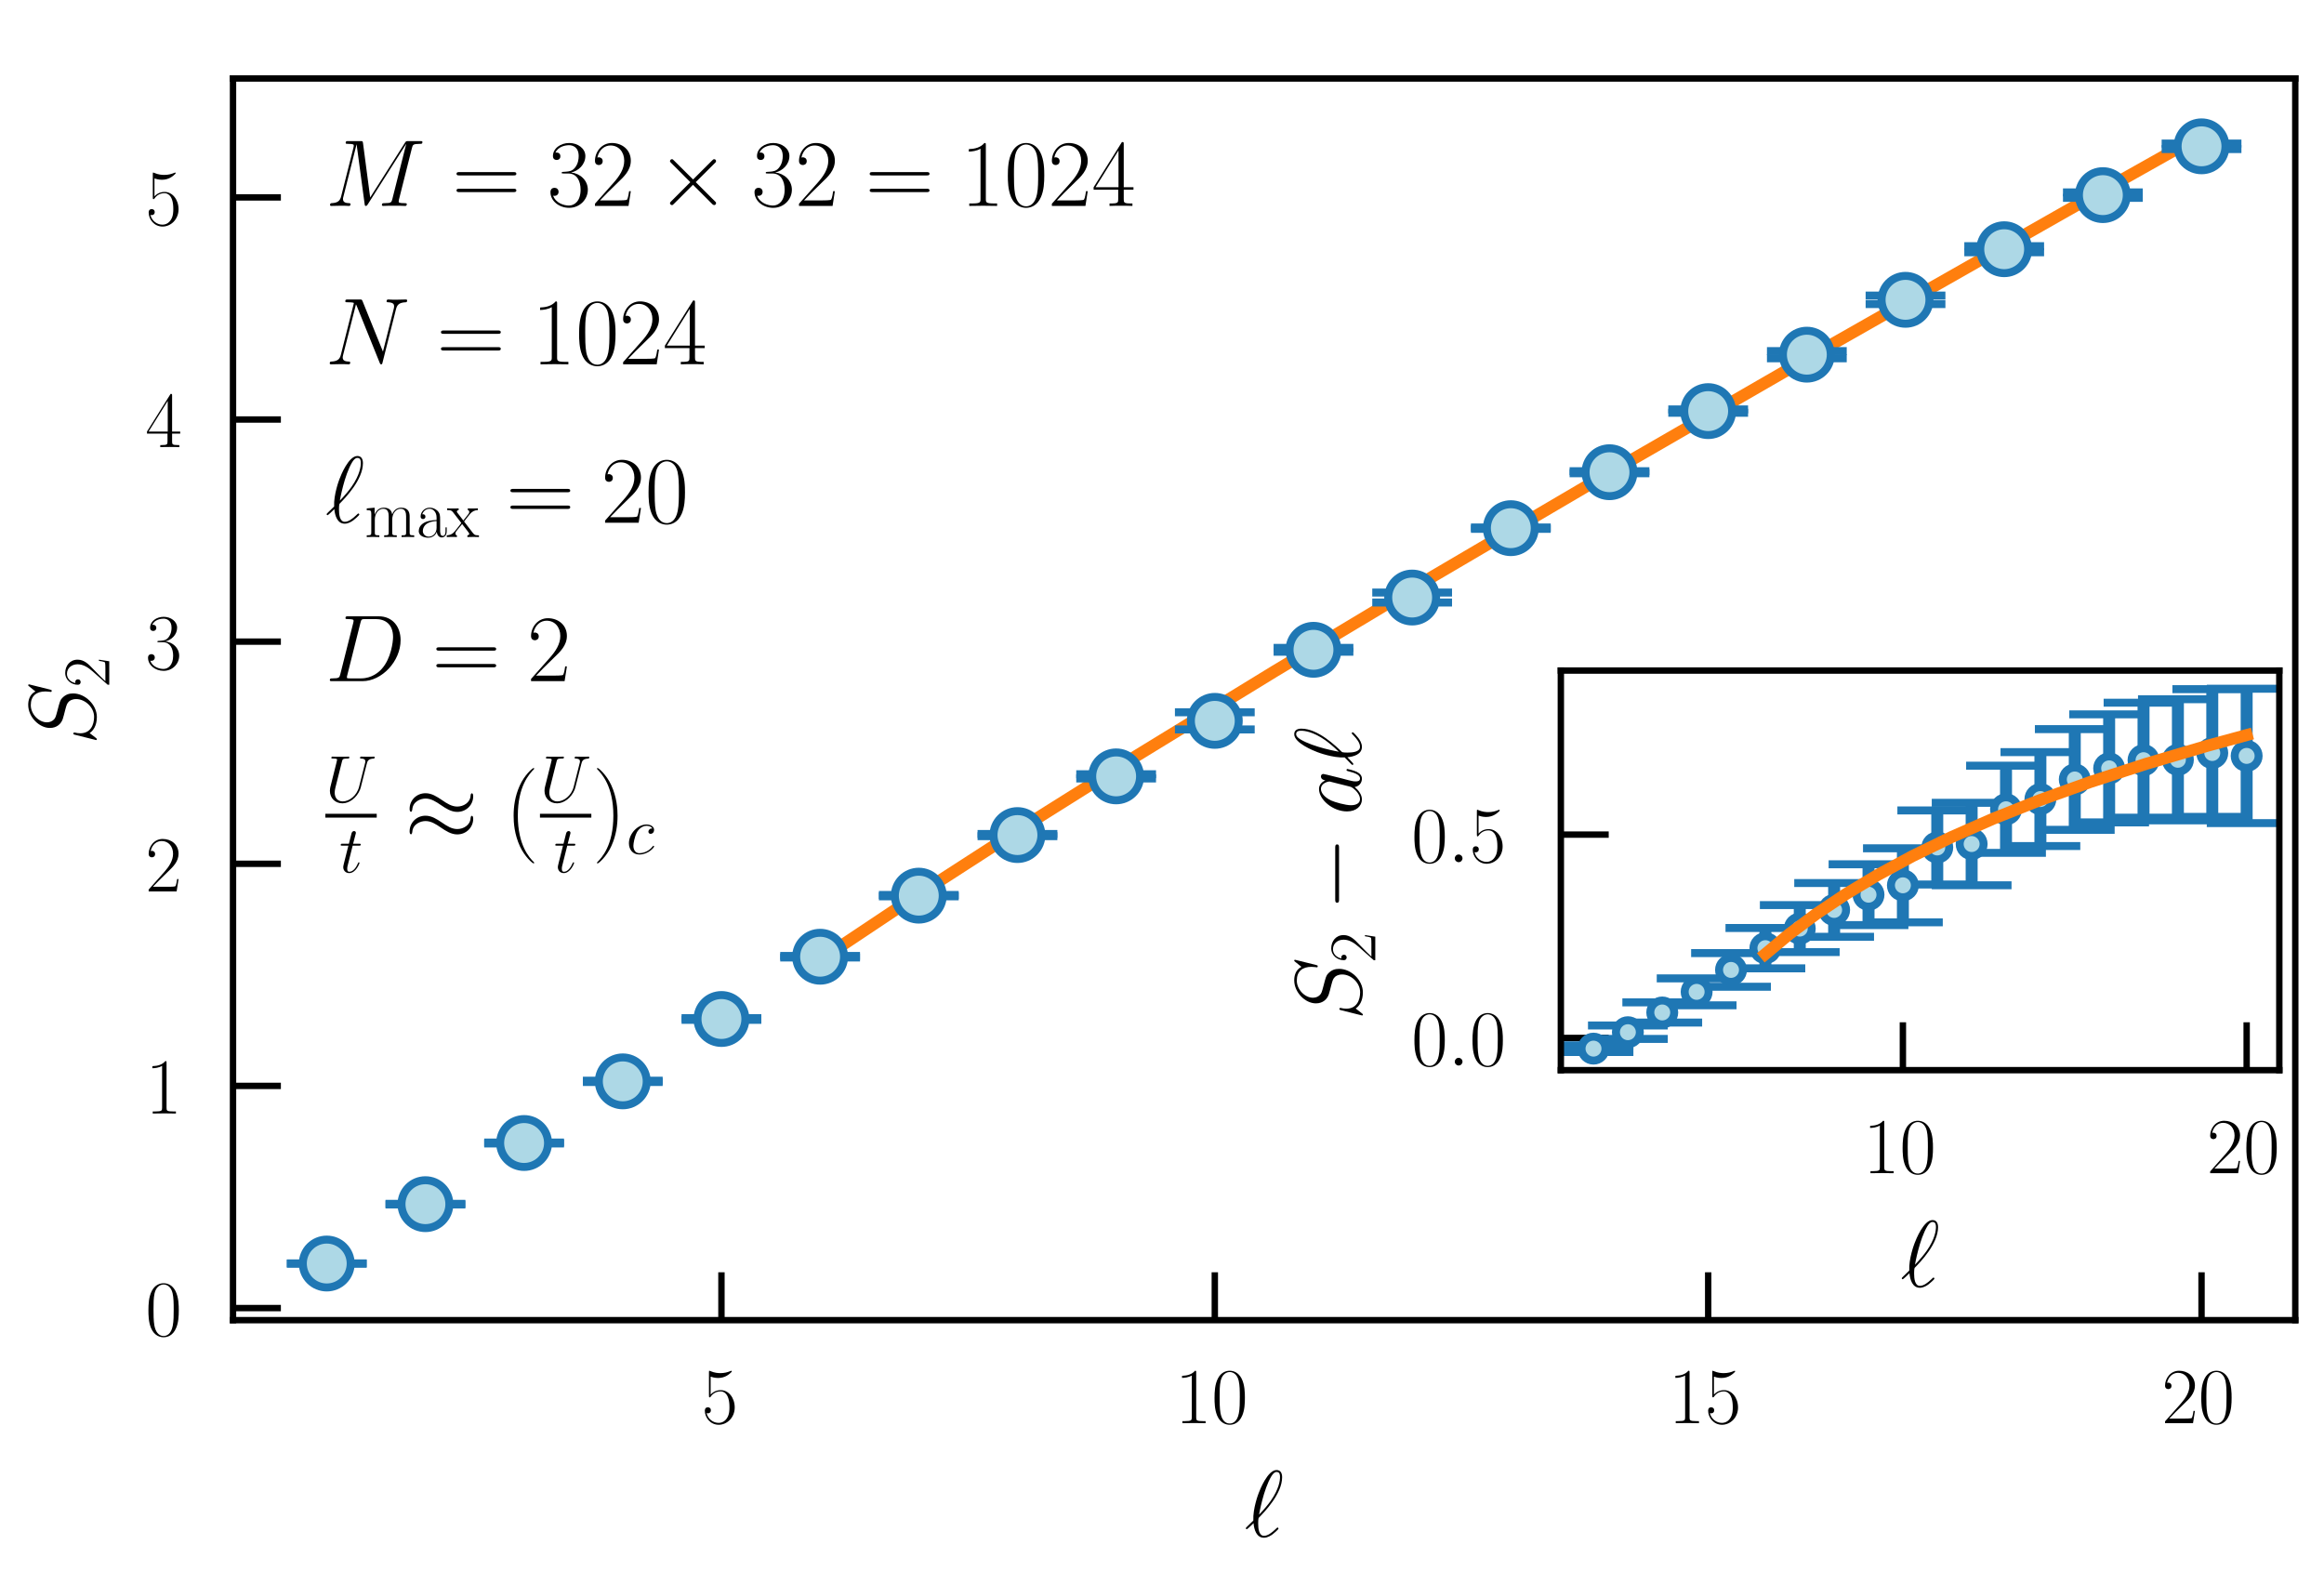 <?xml version="1.0" encoding="utf-8" standalone="no"?>
<!DOCTYPE svg PUBLIC "-//W3C//DTD SVG 1.1//EN"
  "http://www.w3.org/Graphics/SVG/1.1/DTD/svg11.dtd">
<!-- Created with matplotlib (https://matplotlib.org/) -->
<svg height="198.562pt" version="1.1" viewBox="0 0 291.309 198.562" width="291.309pt" xmlns="http://www.w3.org/2000/svg" xmlns:xlink="http://www.w3.org/1999/xlink">
 <defs>
  <style type="text/css">*{stroke-linecap:butt;stroke-linejoin:round;}</style>
 </defs>
 <g id="figure_1">
  <g id="patch_1">
   <path d="M -0 198.562 
L 291.309 198.562 
L 291.309 0 
L -0 0 
z
" style="fill:none;"/>
  </g>
  <g id="axes_1">
   <g id="patch_2">
    <path d="M 29.208 165.48 
L 287.709 165.48 
L 287.709 9.841 
L 29.208 9.841 
z
" style="fill:none;"/>
   </g>
   <g id="line2d_1">
    <path clip-path="url(#p607b52c432)" d="M 102.8 120.326 
L 114.24 112.699 
L 127.414 104.192 
L 142.493 94.723 
L 159.827 84.109 
L 179.76 72.17 
L 202.64 58.732 
L 228.813 43.623 
L 258.972 26.475 
L 275.959 16.915 
L 275.959 16.915 
" style="fill:none;stroke:#ff7f0e;stroke-linecap:square;stroke-width:1.5;"/>
   </g>
   <g id="matplotlib.axis_1">
    <g id="xtick_1">
     <g id="line2d_2">
      <defs>
       <path d="M 0 0 
L 0 -6 
" id="m1e1a1f80e3" style="stroke:#000000;stroke-width:0.8;"/>
      </defs>
      <g>
       <use style="stroke:#000000;stroke-width:0.8;" x="90.432" xlink:href="#m1e1a1f80e3" y="165.48"/>
      </g>
     </g>
     <g id="text_1">
      <!-- $\mathdefault{5}$ -->
      <g transform="translate(87.941 178.398)scale(0.1 -0.1)">
       <defs>
        <path d="M 11.406 58.594 
C 12.406 58.188 16.5 56.891 20.703 56.891 
C 30 56.891 35.094 61.891 38 64.688 
C 38 65.484 38 66 37.406 66 
C 37.297 66 37.094 66 36.297 65.594 
C 32.797 64.094 28.703 63 23.703 63 
C 20.703 63 16.203 63.359 11.297 65.484 
C 10.203 66 10 66 9.906 66 
C 9.406 66 9.297 65.891 9.297 63.906 
L 9.297 34.859 
C 9.297 33.016 9.297 32.5 10.297 32.5 
C 10.797 32.5 11 32.703 11.5 33.422 
C 14.703 38.047 19.094 40 24.094 40 
C 27.594 40 35.094 37.734 35.094 20.203 
C 35.094 16.984 35.094 11.188 32.094 6.594 
C 29.594 2.484 25.703 0.391 21.406 0.391 
C 14.797 0.391 8.094 4.984 6.297 12.688 
C 6.703 12.594 7.5 12.391 7.906 12.391 
C 9.203 12.391 11.703 13.094 11.703 16.188 
C 11.703 18.891 9.797 20 7.906 20 
C 5.594 20 4.094 18.594 4.094 15.797 
C 4.094 7.094 11 -2 21.594 -2 
C 31.906 -2 41.703 6.891 41.703 19.797 
C 41.703 32.094 33.906 41.594 24.203 41.594 
C 19.094 41.594 14.797 39.688 11.406 36 
z
" id="CMR17-53"/>
       </defs>
       <use transform="scale(0.996)" xlink:href="#CMR17-53"/>
      </g>
     </g>
    </g>
    <g id="xtick_2">
     <g id="line2d_3">
      <g>
       <use style="stroke:#000000;stroke-width:0.8;" x="152.274" xlink:href="#m1e1a1f80e3" y="165.48"/>
      </g>
     </g>
     <g id="text_2">
      <!-- $\mathdefault{10}$ -->
      <g transform="translate(147.293 178.398)scale(0.1 -0.1)">
       <defs>
        <path d="M 26.594 63.797 
C 26.594 65.891 26.5 66 25.094 66 
C 21.203 61.359 15.297 59.891 9.703 59.688 
C 9.406 59.688 8.906 59.688 8.797 59.5 
C 8.703 59.297 8.703 59.094 8.703 57 
C 11.797 57 17 57.594 21 59.984 
L 21 7.297 
C 21 3.797 20.797 2.594 12.203 2.594 
L 9.203 2.594 
L 9.203 0 
C 14 0.094 19 0.188 23.797 0.188 
C 28.594 0.188 33.594 0.094 38.406 0 
L 38.406 2.594 
L 35.406 2.594 
C 26.797 2.594 26.594 3.688 26.594 7.297 
z
" id="CMR17-49"/>
        <path d="M 42 31.844 
C 42 37.969 41.906 48.422 37.703 56.453 
C 34 63.484 28.094 66 22.906 66 
C 18.094 66 12 63.781 8.203 56.562 
C 4.203 49.016 3.797 39.672 3.797 31.844 
C 3.797 26.109 3.906 17.375 7 9.734 
C 11.297 -0.609 19 -2 22.906 -2 
C 27.5 -2 34.5 -0.109 38.594 9.438 
C 41.594 16.375 42 24.5 42 31.844 
z
M 22.906 -0.406 
C 16.5 -0.406 12.703 5.125 11.297 12.75 
C 10.203 18.688 10.203 27.328 10.203 32.953 
C 10.203 40.688 10.203 47.109 11.5 53.234 
C 13.406 61.781 19 64.391 22.906 64.391 
C 27 64.391 32.297 61.672 34.203 53.438 
C 35.5 47.719 35.594 40.984 35.594 32.953 
C 35.594 26.422 35.594 18.375 34.406 12.453 
C 32.297 1.5 26.406 -0.406 22.906 -0.406 
z
" id="CMR17-48"/>
       </defs>
       <use transform="scale(0.996)" xlink:href="#CMR17-49"/>
       <use transform="translate(45.69 0)scale(0.996)" xlink:href="#CMR17-48"/>
      </g>
     </g>
    </g>
    <g id="xtick_3">
     <g id="line2d_4">
      <g>
       <use style="stroke:#000000;stroke-width:0.8;" x="214.117" xlink:href="#m1e1a1f80e3" y="165.48"/>
      </g>
     </g>
     <g id="text_3">
      <!-- $\mathdefault{15}$ -->
      <g transform="translate(209.135 178.398)scale(0.1 -0.1)">
       <use transform="scale(0.996)" xlink:href="#CMR17-49"/>
       <use transform="translate(45.69 0)scale(0.996)" xlink:href="#CMR17-53"/>
      </g>
     </g>
    </g>
    <g id="xtick_4">
     <g id="line2d_5">
      <g>
       <use style="stroke:#000000;stroke-width:0.8;" x="275.959" xlink:href="#m1e1a1f80e3" y="165.48"/>
      </g>
     </g>
     <g id="text_4">
      <!-- $\mathdefault{20}$ -->
      <g transform="translate(270.977 178.398)scale(0.1 -0.1)">
       <defs>
        <path d="M 41.703 15.469 
L 39.906 15.469 
C 38.906 8.391 38.094 7.188 37.703 6.594 
C 37.203 5.797 30 5.797 28.594 5.797 
L 9.406 5.797 
C 13 9.688 20 16.766 28.5 24.938 
C 34.594 30.719 41.703 37.5 41.703 47.391 
C 41.703 59.188 32.297 66 21.797 66 
C 10.797 66 4.094 56.297 4.094 47.297 
C 4.094 43.391 7 42.891 8.203 42.891 
C 9.203 42.891 12.203 43.484 12.203 46.984 
C 12.203 50.094 9.594 51 8.203 51 
C 7.594 51 7 50.891 6.594 50.688 
C 8.5 59.188 14.297 63.391 20.406 63.391 
C 29.094 63.391 34.797 56.5 34.797 47.391 
C 34.797 38.703 29.703 31.219 24 24.734 
L 4.094 2.297 
L 4.094 0 
L 39.297 0 
z
" id="CMR17-50"/>
       </defs>
       <use transform="scale(0.996)" xlink:href="#CMR17-50"/>
       <use transform="translate(45.69 0)scale(0.996)" xlink:href="#CMR17-48"/>
      </g>
     </g>
    </g>
    <g id="text_5">
     <!-- $\ell$ -->
     <g transform="translate(156.002 192.638)scale(0.12 -0.12)">
      <defs>
       <path d="M 9.203 17.047 
C 2.906 10.906 1.297 9.422 1.297 9.016 
C 1.297 8.625 1.703 7.938 2.406 7.938 
C 2.906 7.938 8.594 13.375 9.406 14.266 
C 10 7.625 12.5 -1 20.297 -1 
C 24.297 -1 27.906 1.484 29.5 2.672 
C 30.797 3.672 35.594 7.734 35.594 8.625 
C 35.594 9.125 35.094 9.719 34.594 9.719 
C 34.203 9.719 32.703 8.234 32.297 7.828 
C 28.797 4.469 24.406 1 20.406 1 
C 15 1 14.297 8.719 14.297 14.078 
C 14.297 15.062 14.297 19.234 15 20.016 
C 20.906 26.062 39.406 45 39.406 62.531 
C 39.406 66.5 37.906 70 33.594 70 
C 24.297 70 16.203 49.547 14.797 45.781 
C 14.406 44.797 8.594 29.531 9.203 17.047 
z
M 15.203 23.188 
C 15.297 23.781 19.797 49.75 28.203 63.625 
C 29.906 66.297 31.594 67.984 33.594 67.984 
C 37 67.984 37.203 64.812 37.203 62.641 
C 37.203 59.172 36.203 50.25 27.5 37.766 
C 24.906 34.094 20.906 29.141 15.203 23.188 
z
" id="CMMI12-96"/>
      </defs>
      <use transform="scale(0.996)" xlink:href="#CMMI12-96"/>
     </g>
    </g>
   </g>
   <g id="matplotlib.axis_2">
    <g id="ytick_1">
     <g id="line2d_6">
      <defs>
       <path d="M 0 0 
L 6 0 
" id="m9aaa59a676" style="stroke:#000000;stroke-width:0.8;"/>
      </defs>
      <g>
       <use style="stroke:#000000;stroke-width:0.8;" x="29.208" xlink:href="#m9aaa59a676" y="163.967"/>
      </g>
     </g>
     <g id="text_6">
      <!-- $\mathdefault{0}$ -->
      <g transform="translate(18.227 167.427)scale(0.1 -0.1)">
       <use transform="scale(0.996)" xlink:href="#CMR17-48"/>
      </g>
     </g>
    </g>
    <g id="ytick_2">
     <g id="line2d_7">
      <g>
       <use style="stroke:#000000;stroke-width:0.8;" x="29.208" xlink:href="#m9aaa59a676" y="136.122"/>
      </g>
     </g>
     <g id="text_7">
      <!-- $\mathdefault{1}$ -->
      <g transform="translate(18.227 139.582)scale(0.1 -0.1)">
       <use transform="scale(0.996)" xlink:href="#CMR17-49"/>
      </g>
     </g>
    </g>
    <g id="ytick_3">
     <g id="line2d_8">
      <g>
       <use style="stroke:#000000;stroke-width:0.8;" x="29.208" xlink:href="#m9aaa59a676" y="108.277"/>
      </g>
     </g>
     <g id="text_8">
      <!-- $\mathdefault{2}$ -->
      <g transform="translate(18.227 111.737)scale(0.1 -0.1)">
       <use transform="scale(0.996)" xlink:href="#CMR17-50"/>
      </g>
     </g>
    </g>
    <g id="ytick_4">
     <g id="line2d_9">
      <g>
       <use style="stroke:#000000;stroke-width:0.8;" x="29.208" xlink:href="#m9aaa59a676" y="80.432"/>
      </g>
     </g>
     <g id="text_9">
      <!-- $\mathdefault{3}$ -->
      <g transform="translate(18.227 83.892)scale(0.1 -0.1)">
       <defs>
        <path d="M 22.094 34 
C 31 34 34.906 26.141 34.906 17.094 
C 34.906 5.031 28.5 0.391 22.703 0.391 
C 17.406 0.391 8.797 3.016 6.094 10.797 
C 6.594 10.594 7.094 10.594 7.594 10.594 
C 10 10.594 11.797 12.188 11.797 14.797 
C 11.797 17.688 9.594 19 7.594 19 
C 5.906 19 3.297 18.188 3.297 14.484 
C 3.297 5.234 12.297 -2 22.906 -2 
C 34 -2 42.5 6.75 42.5 16.984 
C 42.5 26.844 34.5 34 25 35.094 
C 32.594 36.672 39.906 43.375 39.906 52.391 
C 39.906 60.25 32 66 23 66 
C 13.906 66 5.906 60.344 5.906 52.297 
C 5.906 48.797 8.5 48.188 9.797 48.188 
C 11.906 48.188 13.703 49.484 13.703 52.094 
C 13.703 54.688 11.906 56 9.797 56 
C 9.406 56 8.906 56 8.5 55.797 
C 11.406 62.484 19.297 63.688 22.797 63.688 
C 26.297 63.688 32.906 61.969 32.906 52.297 
C 32.906 49.484 32.5 44.547 29.094 40.219 
C 26.094 36.391 22.703 36.188 19.406 35.891 
C 18.906 35.891 16.594 35.688 16.203 35.688 
C 15.5 35.594 15.094 35.5 15.094 34.797 
C 15.094 34.094 15.203 34 17.203 34 
z
" id="CMR17-51"/>
       </defs>
       <use transform="scale(0.996)" xlink:href="#CMR17-51"/>
      </g>
     </g>
    </g>
    <g id="ytick_5">
     <g id="line2d_10">
      <g>
       <use style="stroke:#000000;stroke-width:0.8;" x="29.208" xlink:href="#m9aaa59a676" y="52.587"/>
      </g>
     </g>
     <g id="text_10">
      <!-- $\mathdefault{4}$ -->
      <g transform="translate(18.227 56.047)scale(0.1 -0.1)">
       <defs>
        <path d="M 33.594 64.797 
C 33.594 66.891 33.5 67 31.703 67 
L 2 19.594 
L 2 17 
L 27.797 17 
L 27.797 7.188 
C 27.797 3.594 27.594 2.594 20.594 2.594 
L 18.703 2.594 
L 18.703 0 
C 21.906 0.188 27.297 0.188 30.703 0.188 
C 34.094 0.188 39.5 0.188 42.703 0 
L 42.703 2.594 
L 40.797 2.594 
C 33.797 2.594 33.594 3.594 33.594 7.188 
L 33.594 17 
L 43.797 17 
L 43.797 19.594 
L 33.594 19.594 
z
M 28.094 58.172 
L 28.094 19.594 
L 4 19.594 
z
" id="CMR17-52"/>
       </defs>
       <use transform="scale(0.996)" xlink:href="#CMR17-52"/>
      </g>
     </g>
    </g>
    <g id="ytick_6">
     <g id="line2d_11">
      <g>
       <use style="stroke:#000000;stroke-width:0.8;" x="29.208" xlink:href="#m9aaa59a676" y="24.742"/>
      </g>
     </g>
     <g id="text_11">
      <!-- $\mathdefault{5}$ -->
      <g transform="translate(18.227 28.201)scale(0.1 -0.1)">
       <use transform="scale(0.996)" xlink:href="#CMR17-53"/>
      </g>
     </g>
    </g>
    <g id="text_12">
     <!-- $S_2$ -->
     <g transform="translate(11.902 93.377)rotate(-90)scale(0.12 -0.12)">
      <defs>
       <path d="M 63.5 69.094 
C 63.5 70 62.797 70 62.594 70 
C 62.203 70 62.094 69.891 60.906 68.391 
C 60.297 67.688 56.203 62.531 56.094 62.438 
C 52.797 68.891 46.203 70 42 70 
C 29.297 70 17.797 58.469 17.797 47.25 
C 17.797 39.797 22.297 35.438 27.203 33.75 
C 28.297 33.344 34.203 31.766 37.203 31.062 
C 42.297 29.672 43.594 29.281 45.703 27.094 
C 46.094 26.594 48.094 24.312 48.094 19.656 
C 48.094 10.422 39.5 0.891 29.5 0.891 
C 21.297 0.891 12.203 4.359 12.203 15.484 
C 12.203 17.375 12.594 19.75 12.906 20.75 
C 12.906 21.047 13 21.531 13 21.734 
C 13 22.141 12.797 22.625 12 22.625 
C 11.094 22.625 11 22.438 10.594 20.75 
L 5.5 0.391 
C 5.5 0.297 5.094 -1 5.094 -1.109 
C 5.094 -2 5.906 -2 6.094 -2 
C 6.5 -2 6.594 -1.906 7.797 -0.406 
L 12.406 5.562 
C 14.797 1.984 20 -2 29.297 -2 
C 42.203 -2 54 10.422 54 22.828 
C 54 27 53 30.672 49.203 34.344 
C 47.094 36.422 45.297 36.922 36.094 39.312 
C 29.406 41.094 28.5 41.391 26.703 42.984 
C 25 44.672 23.703 47.047 23.703 50.422 
C 23.703 58.766 32.203 67.297 41.703 67.297 
C 51.5 67.297 56.094 61.344 56.094 51.906 
C 56.094 49.328 55.594 46.656 55.594 46.25 
C 55.594 45.359 56.406 45.359 56.703 45.359 
C 57.594 45.359 57.703 45.656 58.094 47.25 
z
" id="CMMI12-83"/>
      </defs>
      <use transform="scale(0.996)" xlink:href="#CMMI12-83"/>
      <use transform="translate(59.994 -14.944)scale(0.697)" xlink:href="#CMR17-50"/>
     </g>
    </g>
   </g>
   <g id="LineCollection_1">
    <path clip-path="url(#p607b52c432)" d="M 40.958 158.405 
L 40.958 158.364 
" style="fill:none;stroke:#1f77b4;stroke-width:1.5;"/>
    <path clip-path="url(#p607b52c432)" d="M 53.327 150.984 
L 53.327 150.903 
" style="fill:none;stroke:#1f77b4;stroke-width:1.5;"/>
    <path clip-path="url(#p607b52c432)" d="M 65.695 143.338 
L 65.695 143.216 
" style="fill:none;stroke:#1f77b4;stroke-width:1.5;"/>
    <path clip-path="url(#p607b52c432)" d="M 78.064 135.633 
L 78.064 135.466 
" style="fill:none;stroke:#1f77b4;stroke-width:1.5;"/>
    <path clip-path="url(#p607b52c432)" d="M 90.432 127.838 
L 90.432 127.627 
" style="fill:none;stroke:#1f77b4;stroke-width:1.5;"/>
    <path clip-path="url(#p607b52c432)" d="M 102.8 120.026 
L 102.8 119.828 
" style="fill:none;stroke:#1f77b4;stroke-width:1.5;"/>
    <path clip-path="url(#p607b52c432)" d="M 115.169 112.355 
L 115.169 112.187 
" style="fill:none;stroke:#1f77b4;stroke-width:1.5;"/>
    <path clip-path="url(#p607b52c432)" d="M 127.537 104.817 
L 127.537 104.537 
" style="fill:none;stroke:#1f77b4;stroke-width:1.5;"/>
    <path clip-path="url(#p607b52c432)" d="M 139.906 97.583 
L 139.906 97.055 
" style="fill:none;stroke:#1f77b4;stroke-width:1.5;"/>
    <path clip-path="url(#p607b52c432)" d="M 152.274 91.437 
L 152.274 89.284 
" style="fill:none;stroke:#1f77b4;stroke-width:1.5;"/>
    <path clip-path="url(#p607b52c432)" d="M 164.643 81.695 
L 164.643 81.21 
" style="fill:none;stroke:#1f77b4;stroke-width:1.5;"/>
    <path clip-path="url(#p607b52c432)" d="M 177.011 75.529 
L 177.011 74.275 
" style="fill:none;stroke:#1f77b4;stroke-width:1.5;"/>
    <path clip-path="url(#p607b52c432)" d="M 189.38 66.294 
L 189.38 66.119 
" style="fill:none;stroke:#1f77b4;stroke-width:1.5;"/>
    <path clip-path="url(#p607b52c432)" d="M 201.748 59.324 
L 201.748 59.063 
" style="fill:none;stroke:#1f77b4;stroke-width:1.5;"/>
    <path clip-path="url(#p607b52c432)" d="M 214.117 51.745 
L 214.117 51.323 
" style="fill:none;stroke:#1f77b4;stroke-width:1.5;"/>
    <path clip-path="url(#p607b52c432)" d="M 226.485 44.91 
L 226.485 44.006 
" style="fill:none;stroke:#1f77b4;stroke-width:1.5;"/>
    <path clip-path="url(#p607b52c432)" d="M 238.853 38.117 
L 238.853 37.047 
" style="fill:none;stroke:#1f77b4;stroke-width:1.5;"/>
    <path clip-path="url(#p607b52c432)" d="M 251.222 31.621 
L 251.222 30.857 
" style="fill:none;stroke:#1f77b4;stroke-width:1.5;"/>
    <path clip-path="url(#p607b52c432)" d="M 263.59 24.801 
L 263.59 24.117 
" style="fill:none;stroke:#1f77b4;stroke-width:1.5;"/>
    <path clip-path="url(#p607b52c432)" d="M 275.959 18.689 
L 275.959 17.994 
" style="fill:none;stroke:#1f77b4;stroke-width:1.5;"/>
   </g>
   <g id="line2d_12">
    <defs>
     <path d="M 5 0 
L -5 -0 
" id="mce9d787f0f" style="stroke:#1f77b4;"/>
    </defs>
    <g clip-path="url(#p607b52c432)">
     <use style="fill:#1f77b4;stroke:#1f77b4;" x="40.958" xlink:href="#mce9d787f0f" y="158.405"/>
     <use style="fill:#1f77b4;stroke:#1f77b4;" x="53.327" xlink:href="#mce9d787f0f" y="150.984"/>
     <use style="fill:#1f77b4;stroke:#1f77b4;" x="65.695" xlink:href="#mce9d787f0f" y="143.338"/>
     <use style="fill:#1f77b4;stroke:#1f77b4;" x="78.064" xlink:href="#mce9d787f0f" y="135.633"/>
     <use style="fill:#1f77b4;stroke:#1f77b4;" x="90.432" xlink:href="#mce9d787f0f" y="127.838"/>
     <use style="fill:#1f77b4;stroke:#1f77b4;" x="102.8" xlink:href="#mce9d787f0f" y="120.026"/>
     <use style="fill:#1f77b4;stroke:#1f77b4;" x="115.169" xlink:href="#mce9d787f0f" y="112.355"/>
     <use style="fill:#1f77b4;stroke:#1f77b4;" x="127.537" xlink:href="#mce9d787f0f" y="104.817"/>
     <use style="fill:#1f77b4;stroke:#1f77b4;" x="139.906" xlink:href="#mce9d787f0f" y="97.583"/>
     <use style="fill:#1f77b4;stroke:#1f77b4;" x="152.274" xlink:href="#mce9d787f0f" y="91.437"/>
     <use style="fill:#1f77b4;stroke:#1f77b4;" x="164.643" xlink:href="#mce9d787f0f" y="81.695"/>
     <use style="fill:#1f77b4;stroke:#1f77b4;" x="177.011" xlink:href="#mce9d787f0f" y="75.529"/>
     <use style="fill:#1f77b4;stroke:#1f77b4;" x="189.38" xlink:href="#mce9d787f0f" y="66.294"/>
     <use style="fill:#1f77b4;stroke:#1f77b4;" x="201.748" xlink:href="#mce9d787f0f" y="59.324"/>
     <use style="fill:#1f77b4;stroke:#1f77b4;" x="214.117" xlink:href="#mce9d787f0f" y="51.745"/>
     <use style="fill:#1f77b4;stroke:#1f77b4;" x="226.485" xlink:href="#mce9d787f0f" y="44.91"/>
     <use style="fill:#1f77b4;stroke:#1f77b4;" x="238.853" xlink:href="#mce9d787f0f" y="38.117"/>
     <use style="fill:#1f77b4;stroke:#1f77b4;" x="251.222" xlink:href="#mce9d787f0f" y="31.621"/>
     <use style="fill:#1f77b4;stroke:#1f77b4;" x="263.59" xlink:href="#mce9d787f0f" y="24.801"/>
     <use style="fill:#1f77b4;stroke:#1f77b4;" x="275.959" xlink:href="#mce9d787f0f" y="18.689"/>
    </g>
   </g>
   <g id="line2d_13">
    <g clip-path="url(#p607b52c432)">
     <use style="fill:#1f77b4;stroke:#1f77b4;" x="40.958" xlink:href="#mce9d787f0f" y="158.364"/>
     <use style="fill:#1f77b4;stroke:#1f77b4;" x="53.327" xlink:href="#mce9d787f0f" y="150.903"/>
     <use style="fill:#1f77b4;stroke:#1f77b4;" x="65.695" xlink:href="#mce9d787f0f" y="143.216"/>
     <use style="fill:#1f77b4;stroke:#1f77b4;" x="78.064" xlink:href="#mce9d787f0f" y="135.466"/>
     <use style="fill:#1f77b4;stroke:#1f77b4;" x="90.432" xlink:href="#mce9d787f0f" y="127.627"/>
     <use style="fill:#1f77b4;stroke:#1f77b4;" x="102.8" xlink:href="#mce9d787f0f" y="119.828"/>
     <use style="fill:#1f77b4;stroke:#1f77b4;" x="115.169" xlink:href="#mce9d787f0f" y="112.187"/>
     <use style="fill:#1f77b4;stroke:#1f77b4;" x="127.537" xlink:href="#mce9d787f0f" y="104.537"/>
     <use style="fill:#1f77b4;stroke:#1f77b4;" x="139.906" xlink:href="#mce9d787f0f" y="97.055"/>
     <use style="fill:#1f77b4;stroke:#1f77b4;" x="152.274" xlink:href="#mce9d787f0f" y="89.284"/>
     <use style="fill:#1f77b4;stroke:#1f77b4;" x="164.643" xlink:href="#mce9d787f0f" y="81.21"/>
     <use style="fill:#1f77b4;stroke:#1f77b4;" x="177.011" xlink:href="#mce9d787f0f" y="74.275"/>
     <use style="fill:#1f77b4;stroke:#1f77b4;" x="189.38" xlink:href="#mce9d787f0f" y="66.119"/>
     <use style="fill:#1f77b4;stroke:#1f77b4;" x="201.748" xlink:href="#mce9d787f0f" y="59.063"/>
     <use style="fill:#1f77b4;stroke:#1f77b4;" x="214.117" xlink:href="#mce9d787f0f" y="51.323"/>
     <use style="fill:#1f77b4;stroke:#1f77b4;" x="226.485" xlink:href="#mce9d787f0f" y="44.006"/>
     <use style="fill:#1f77b4;stroke:#1f77b4;" x="238.853" xlink:href="#mce9d787f0f" y="37.047"/>
     <use style="fill:#1f77b4;stroke:#1f77b4;" x="251.222" xlink:href="#mce9d787f0f" y="30.857"/>
     <use style="fill:#1f77b4;stroke:#1f77b4;" x="263.59" xlink:href="#mce9d787f0f" y="24.117"/>
     <use style="fill:#1f77b4;stroke:#1f77b4;" x="275.959" xlink:href="#mce9d787f0f" y="17.994"/>
    </g>
   </g>
   <g id="line2d_14">
    <defs>
     <path d="M 0 3 
C 0.796 3 1.559 2.684 2.121 2.121 
C 2.684 1.559 3 0.796 3 0 
C 3 -0.796 2.684 -1.559 2.121 -2.121 
C 1.559 -2.684 0.796 -3 0 -3 
C -0.796 -3 -1.559 -2.684 -2.121 -2.121 
C -2.684 -1.559 -3 -0.796 -3 0 
C -3 0.796 -2.684 1.559 -2.121 2.121 
C -1.559 2.684 -0.796 3 0 3 
z
" id="md4c746e27f" style="stroke:#1f77b4;"/>
    </defs>
    <g clip-path="url(#p607b52c432)">
     <use style="fill:#add8e6;stroke:#1f77b4;" x="40.958" xlink:href="#md4c746e27f" y="158.385"/>
     <use style="fill:#add8e6;stroke:#1f77b4;" x="53.327" xlink:href="#md4c746e27f" y="150.944"/>
     <use style="fill:#add8e6;stroke:#1f77b4;" x="65.695" xlink:href="#md4c746e27f" y="143.277"/>
     <use style="fill:#add8e6;stroke:#1f77b4;" x="78.064" xlink:href="#md4c746e27f" y="135.55"/>
     <use style="fill:#add8e6;stroke:#1f77b4;" x="90.432" xlink:href="#md4c746e27f" y="127.732"/>
     <use style="fill:#add8e6;stroke:#1f77b4;" x="102.8" xlink:href="#md4c746e27f" y="119.927"/>
     <use style="fill:#add8e6;stroke:#1f77b4;" x="115.169" xlink:href="#md4c746e27f" y="112.271"/>
     <use style="fill:#add8e6;stroke:#1f77b4;" x="127.537" xlink:href="#md4c746e27f" y="104.677"/>
     <use style="fill:#add8e6;stroke:#1f77b4;" x="139.906" xlink:href="#md4c746e27f" y="97.319"/>
     <use style="fill:#add8e6;stroke:#1f77b4;" x="152.274" xlink:href="#md4c746e27f" y="90.361"/>
     <use style="fill:#add8e6;stroke:#1f77b4;" x="164.643" xlink:href="#md4c746e27f" y="81.453"/>
     <use style="fill:#add8e6;stroke:#1f77b4;" x="177.011" xlink:href="#md4c746e27f" y="74.902"/>
     <use style="fill:#add8e6;stroke:#1f77b4;" x="189.38" xlink:href="#md4c746e27f" y="66.206"/>
     <use style="fill:#add8e6;stroke:#1f77b4;" x="201.748" xlink:href="#md4c746e27f" y="59.193"/>
     <use style="fill:#add8e6;stroke:#1f77b4;" x="214.117" xlink:href="#md4c746e27f" y="51.534"/>
     <use style="fill:#add8e6;stroke:#1f77b4;" x="226.485" xlink:href="#md4c746e27f" y="44.458"/>
     <use style="fill:#add8e6;stroke:#1f77b4;" x="238.853" xlink:href="#md4c746e27f" y="37.582"/>
     <use style="fill:#add8e6;stroke:#1f77b4;" x="251.222" xlink:href="#md4c746e27f" y="31.239"/>
     <use style="fill:#add8e6;stroke:#1f77b4;" x="263.59" xlink:href="#md4c746e27f" y="24.459"/>
     <use style="fill:#add8e6;stroke:#1f77b4;" x="275.959" xlink:href="#md4c746e27f" y="18.342"/>
    </g>
   </g>
   <g id="patch_3">
    <path d="M 29.208 165.48 
L 29.208 9.841 
" style="fill:none;stroke:#000000;stroke-linecap:square;stroke-linejoin:miter;stroke-width:0.8;"/>
   </g>
   <g id="patch_4">
    <path d="M 287.709 165.48 
L 287.709 9.841 
" style="fill:none;stroke:#000000;stroke-linecap:square;stroke-linejoin:miter;stroke-width:0.8;"/>
   </g>
   <g id="patch_5">
    <path d="M 29.208 165.48 
L 287.709 165.48 
" style="fill:none;stroke:#000000;stroke-linecap:square;stroke-linejoin:miter;stroke-width:0.8;"/>
   </g>
   <g id="patch_6">
    <path d="M 29.208 9.841 
L 287.709 9.841 
" style="fill:none;stroke:#000000;stroke-linecap:square;stroke-linejoin:miter;stroke-width:0.8;"/>
   </g>
   <g id="text_13">
    <!-- $M=32\times32=1024$ -->
    <g transform="translate(40.783 25.813)scale(0.12 -0.12)">
     <defs>
      <path d="M 90.797 60.719 
C 91.703 64.094 91.906 65.094 99 65.094 
C 100.906 65.094 101.797 65.094 101.797 66.984 
C 101.797 68 101.094 68 99.203 68 
L 87.203 68 
C 84.703 68 84.594 67.891 83.5 66.297 
L 47 8.859 
L 39.5 65.797 
C 39.203 68 39.094 68 36.5 68 
L 24.094 68 
C 22.203 68 21.297 68 21.297 66.094 
C 21.297 65.094 22.203 65.094 23.703 65.094 
C 29.797 65.094 29.797 64.297 29.797 63.203 
C 29.797 63 29.797 62.406 29.406 60.906 
L 16.594 10.156 
C 15.406 5.375 13.094 3.188 6.406 2.891 
C 6.094 2.891 4.906 2.797 4.906 1.094 
C 4.906 0 5.797 0 6.203 0 
C 8.203 0 13.297 0.188 15.297 0.188 
L 20.094 0.188 
C 21.5 0.188 23.203 0 24.594 0 
C 25.297 0 26.406 0 26.406 1.891 
C 26.406 2.797 25.406 2.891 25 2.891 
C 21.703 2.984 18.5 3.594 18.5 7.172 
C 18.5 8.172 18.5 8.266 18.906 9.656 
L 32.703 64.5 
L 32.797 64.5 
L 41.094 2.688 
C 41.406 0.297 41.5 0 42.406 0 
C 43.5 0 44 0.797 44.5 1.688 
L 84.703 64.984 
L 84.797 64.984 
L 70.297 7.375 
C 69.406 3.891 69.203 2.891 62.203 2.891 
C 60.297 2.891 59.297 2.891 59.297 1.094 
C 59.297 0 60.203 0 60.797 0 
C 62.5 0 64.5 0.188 66.203 0.188 
L 78 0.188 
C 79.703 0.188 81.797 0 83.5 0 
C 84.297 0 85.406 0 85.406 1.891 
C 85.406 2.891 84.5 2.891 83 2.891 
C 76.906 2.891 76.906 3.688 76.906 4.688 
C 76.906 4.781 76.906 5.484 77.094 6.281 
z
" id="CMMI12-77"/>
      <path d="M 64.297 32 
C 65.797 32 67.297 32 67.297 33.688 
C 67.297 35.5 65.594 35.5 63.906 35.5 
L 8 35.5 
C 6.297 35.5 4.594 35.5 4.594 33.688 
C 4.594 32 6.094 32 7.594 32 
z
M 63.906 14.484 
C 65.594 14.484 67.297 14.484 67.297 16.297 
C 67.297 18 65.797 18 64.297 18 
L 7.594 18 
C 6.094 18 4.594 18 4.594 16.297 
C 4.594 14.484 6.297 14.484 8 14.484 
z
" id="CMR17-61"/>
      <path d="M 38.906 27.734 
L 18.906 47.594 
C 17.703 48.797 17.5 49 16.703 49 
C 15.703 49 14.703 48.094 14.703 47 
C 14.703 46.297 14.906 46.094 16 45 
L 36 24.938 
L 16 4.891 
C 14.906 3.797 14.703 3.594 14.703 2.891 
C 14.703 1.797 15.703 0.891 16.703 0.891 
C 17.5 0.891 17.703 1.094 18.906 2.297 
L 38.797 22.156 
L 59.5 1.484 
C 59.703 1.391 60.406 0.891 61 0.891 
C 62.203 0.891 63 1.797 63 2.891 
C 63 3.094 63 3.484 62.703 3.984 
C 62.594 4.188 46.703 19.859 41.703 24.938 
L 60 43.203 
C 60.5 43.797 62 45.094 62.5 45.703 
C 62.594 45.891 63 46.297 63 47 
C 63 48.094 62.203 49 61 49 
C 60.203 49 59.797 48.594 58.703 47.5 
z
" id="CMSY10-2"/>
     </defs>
     <use transform="scale(0.996)" xlink:href="#CMMI12-77"/>
     <use transform="translate(132.454 0)scale(0.996)" xlink:href="#CMR17-61"/>
     <use transform="translate(231.843 0)scale(0.996)" xlink:href="#CMR17-51"/>
     <use transform="translate(277.533 0)scale(0.996)" xlink:href="#CMR17-50"/>
     <use transform="translate(345.363 0)scale(0.996)" xlink:href="#CMSY10-2"/>
     <use transform="translate(444.99 0)scale(0.996)" xlink:href="#CMR17-51"/>
     <use transform="translate(490.68 0)scale(0.996)" xlink:href="#CMR17-50"/>
     <use transform="translate(564.045 0)scale(0.996)" xlink:href="#CMR17-61"/>
     <use transform="translate(663.433 0)scale(0.996)" xlink:href="#CMR17-49"/>
     <use transform="translate(709.124 0)scale(0.996)" xlink:href="#CMR17-48"/>
     <use transform="translate(754.814 0)scale(0.996)" xlink:href="#CMR17-50"/>
     <use transform="translate(800.505 0)scale(0.996)" xlink:href="#CMR17-52"/>
    </g>
   </g>
   <g id="text_14">
    <!-- $N=1024$ -->
    <g transform="translate(40.783 45.669)scale(0.12 -0.12)">
     <defs>
      <path d="M 74 57.531 
C 75.094 61.812 76.703 64.797 84.297 65.094 
C 84.594 65.094 85.797 65.188 85.797 66.891 
C 85.797 68 84.906 68 84.5 68 
C 82.5 68 77.406 67.797 75.406 67.797 
L 70.594 67.797 
C 69.203 67.797 67.406 68 66 68 
C 65.406 68 64.203 68 64.203 66.094 
C 64.203 65.094 65 65.094 65.703 65.094 
C 71.703 64.891 72.094 62.609 72.094 60.812 
C 72.094 59.922 72 59.625 71.703 58.219 
L 60.406 13.344 
L 39 66.297 
C 38.297 67.891 38.203 68 36 68 
L 23.797 68 
C 21.797 68 20.906 68 20.906 66.094 
C 20.906 65.094 21.594 65.094 23.5 65.094 
C 24 65.094 29.906 65.094 29.906 64.203 
C 29.906 64 29.703 63.203 29.594 62.906 
L 16.297 10.156 
C 15.094 5.281 12.703 3.188 6.094 2.891 
C 5.594 2.891 4.594 2.797 4.594 1 
C 4.594 0 5.594 0 5.906 0 
C 7.906 0 13 0.188 15 0.188 
L 19.797 0.188 
C 21.203 0.188 22.906 0 24.297 0 
C 25 0 26.094 0 26.094 1.891 
C 26.094 2.797 25.094 2.891 24.703 2.891 
C 21.406 2.984 18.203 3.594 18.203 7.172 
C 18.203 7.969 18.406 8.859 18.594 9.656 
L 32.094 62.906 
C 32.703 61.906 32.703 61.703 33.094 60.812 
L 56.906 1.797 
C 57.406 0.594 57.594 0 58.5 0 
C 59.5 0 59.594 0.297 60 2 
z
" id="CMMI12-78"/>
     </defs>
     <use transform="scale(0.996)" xlink:href="#CMMI12-78"/>
     <use transform="translate(116.196 0)scale(0.996)" xlink:href="#CMR17-61"/>
     <use transform="translate(215.585 0)scale(0.996)" xlink:href="#CMR17-49"/>
     <use transform="translate(261.275 0)scale(0.996)" xlink:href="#CMR17-48"/>
     <use transform="translate(306.966 0)scale(0.996)" xlink:href="#CMR17-50"/>
     <use transform="translate(352.656 0)scale(0.996)" xlink:href="#CMR17-52"/>
    </g>
   </g>
   <g id="text_15">
    <!-- $\ell_{\rm{max}}=20$ -->
    <g transform="translate(40.783 65.526)scale(0.12 -0.12)">
     <defs>
      <path d="M 67.594 30.531 
C 67.594 35.562 66.703 44 54.797 44 
C 48 44 43.297 39.375 41.5 33.953 
L 41.406 33.953 
C 40.203 42.188 34.297 44 28.703 44 
C 20.797 44 16.703 37.875 15.203 33.844 
L 15.094 33.844 
L 15.094 44 
L 3.297 42.891 
L 3.297 40.281 
C 9.203 40.281 10.094 39.688 10.094 34.859 
L 10.094 6.922 
C 10.094 3.094 9.703 2.594 3.297 2.594 
L 3.297 0 
C 5.703 0.188 10.094 0.188 12.703 0.188 
C 15.297 0.188 19.797 0.188 22.203 0 
L 22.203 2.594 
C 15.797 2.594 15.406 3 15.406 6.922 
L 15.406 26.219 
C 15.406 35.453 21 42.391 28 42.391 
C 35.406 42.391 36.203 35.766 36.203 30.938 
L 36.203 6.922 
C 36.203 3.094 35.797 2.594 29.406 2.594 
L 29.406 0 
C 31.797 0.188 36.203 0.188 38.797 0.188 
C 41.406 0.188 45.906 0.188 48.297 0 
L 48.297 2.594 
C 41.906 2.594 41.5 3 41.5 6.922 
L 41.5 26.219 
C 41.5 35.453 47.094 42.391 54.094 42.391 
C 61.5 42.391 62.297 35.766 62.297 30.938 
L 62.297 6.922 
C 62.297 3.094 61.906 2.594 55.5 2.594 
L 55.5 0 
C 57.906 0.188 62.297 0.188 64.906 0.188 
C 67.5 0.188 72 0.188 74.406 0 
L 74.406 2.594 
C 68 2.594 67.594 3 67.594 6.922 
z
" id="CMR17-109"/>
      <path d="M 36 25.875 
C 36 32 36 35.547 31.797 39.594 
C 28.094 42.984 23.797 44 20.406 44 
C 12.5 44 6.797 37.625 6.797 30.891 
C 6.797 27.188 9.797 27 10.406 27 
C 11.703 27 14 27.797 14 30.594 
C 14 33.094 12.094 34.188 10.406 34.188 
C 10 34.188 9.5 34.094 9.203 34 
C 11.297 40.531 16.703 42.391 20.203 42.391 
C 25.203 42.391 30.703 37.828 30.703 29.297 
L 30.703 25.5 
C 24.797 25.297 17.703 24.5 12.094 21.453 
C 5.797 17.922 4 12.844 4 9 
C 4 1.203 13 -1 18.297 -1 
C 23.797 -1 28.906 2.109 31.094 7.891 
C 31.297 3.422 34.094 -0.609 38.5 -0.609 
C 40.594 -0.609 45.906 0.797 45.906 8.797 
L 45.906 14.469 
L 44.094 14.469 
L 44.094 8.703 
C 44.094 2.516 41.406 1.703 40.094 1.703 
C 36 1.703 36 6.969 36 11.438 
z
M 30.703 13.859 
C 30.703 5.047 24.5 0.594 19 0.594 
C 14 0.594 10.094 4.344 10.094 9 
C 10.094 12.047 11.406 17.406 17.203 20.656 
C 22 23.391 27.5 23.797 30.703 24 
z
" id="CMR17-97"/>
      <path d="M 26 23.297 
C 29 27.188 32.406 31.594 35.203 34.891 
C 38.5 38.688 42.297 40.297 46.703 40.391 
L 46.703 43 
C 45 42.891 41.5 42.797 39.703 42.797 
C 37 42.797 33.906 42.797 31.594 43 
L 31.594 40.391 
C 33 40.188 33.797 39.188 33.797 37.797 
C 33.797 36 32.797 34.891 32.297 34.188 
L 24.906 24.797 
L 16.094 36.297 
C 15.203 37.391 15.203 37.594 15.203 38.094 
C 15.203 39.297 16.203 40.297 17.906 40.391 
L 17.906 43 
C 15.5 42.797 11.203 42.797 8.703 42.797 
C 6 42.797 2.797 42.797 0.594 43 
L 0.594 40.391 
C 6 40.391 7.203 40 9.594 37 
L 21.094 22.094 
C 21.297 21.891 21.797 21.297 21.797 21 
C 21.797 20.594 13.094 9.891 12 8.5 
C 7.5 3.094 2.797 2.688 0.094 2.594 
L 0.094 0 
C 1.797 0.094 5.297 0.188 7.094 0.188 
C 9.094 0.188 13.5 0.188 15.297 0 
L 15.297 2.594 
C 14.703 2.688 13.094 2.891 13.094 5.188 
C 13.094 7 13.906 8.094 14.797 9.297 
L 23.094 19.5 
L 31.797 8.188 
C 32.594 7.094 33.797 5.594 33.797 4.891 
C 33.797 3.5 32.594 2.688 31 2.594 
L 31 0 
C 33.406 0.188 37.703 0.188 40.203 0.188 
C 42.906 0.188 46.094 0.188 48.297 0 
L 48.297 2.594 
C 43.297 2.594 41.797 2.797 39.406 5.891 
z
" id="CMR17-120"/>
     </defs>
     <use transform="scale(0.996)" xlink:href="#CMMI12-96"/>
     <use transform="translate(40.934 -14.944)scale(0.697)" xlink:href="#CMR17-109"/>
     <use transform="translate(94.778 -14.944)scale(0.697)" xlink:href="#CMR17-97"/>
     <use transform="translate(126.761 -14.944)scale(0.697)" xlink:href="#CMR17-120"/>
     <use transform="translate(188.738 0)scale(0.996)" xlink:href="#CMR17-61"/>
     <use transform="translate(288.127 0)scale(0.996)" xlink:href="#CMR17-50"/>
     <use transform="translate(333.817 0)scale(0.996)" xlink:href="#CMR17-48"/>
    </g>
   </g>
   <g id="text_16">
    <!-- $D=2$ -->
    <g transform="translate(40.783 85.382)scale(0.12 -0.12)">
     <defs>
      <path d="M 15.703 7.375 
C 14.797 3.891 14.594 2.891 7.594 2.891 
C 5.703 2.891 4.703 2.891 4.703 1.094 
C 4.703 0 5.297 0 7.297 0 
L 39 0 
C 59.203 0 78.906 20.812 78.906 43 
C 78.906 57.328 70.297 68 56 68 
L 23.906 68 
C 22 68 21.094 68 21.094 66.094 
C 21.094 65.094 22 65.094 23.5 65.094 
C 29.594 65.094 29.594 64.297 29.594 63.203 
C 29.594 63 29.594 62.406 29.203 60.906 
z
M 36.797 61.203 
C 37.703 64.891 38.094 65.094 42 65.094 
L 53 65.094 
C 62.406 65.094 71 60.016 71 46.281 
C 71 41.312 69 23.984 59.297 13.047 
C 56.5 9.766 48.906 2.891 37.406 2.891 
L 26 2.891 
C 24.594 2.891 24.406 2.891 23.797 2.984 
C 22.703 3.094 22.594 3.297 22.594 4.094 
C 22.594 4.781 22.797 5.375 23 6.281 
z
" id="CMMI12-68"/>
     </defs>
     <use transform="scale(0.996)" xlink:href="#CMMI12-68"/>
     <use transform="translate(111.378 0)scale(0.996)" xlink:href="#CMR17-61"/>
     <use transform="translate(210.767 0)scale(0.996)" xlink:href="#CMR17-50"/>
    </g>
   </g>
   <g id="text_17">
    <!-- $\frac{U}{t} \approx (\frac{U}{t})_c$ -->
    <g transform="translate(40.783 105.238)scale(0.12 -0.12)">
     <defs>
      <path d="M 50.594 22.953 
C 47.094 9.047 35.5 0.891 26.094 0.891 
C 18.906 0.891 14 5.656 14 13.906 
C 14 14.312 14 17.297 15.094 21.656 
L 24.906 60.719 
C 25.797 64.094 26 65.094 33.094 65.094 
C 34.906 65.094 35.906 65.094 35.906 66.891 
C 35.906 68 35 68 34.406 68 
C 32.594 68 30.5 67.797 28.594 67.797 
L 16.797 67.797 
C 14.906 67.797 12.797 68 10.906 68 
C 10.203 68 9 68 9 66.094 
C 9 65.094 9.703 65.094 11.594 65.094 
C 17.594 65.094 17.594 64.297 17.594 63.203 
C 17.594 62.609 16.906 59.719 16.406 58.031 
L 7.703 23.25 
C 7.406 22.156 6.797 19.469 6.797 16.797 
C 6.797 5.859 14.703 -2 25.594 -2 
C 35.703 -2 46.906 5.953 52 18.578 
C 52.703 20.266 53.594 23.75 54.203 26.438 
C 55.203 30.016 57.297 38.75 58 41.344 
L 61.797 56.25 
C 63.094 61.422 63.906 64.688 72.703 65.094 
C 73.5 65.188 73.906 65.984 73.906 66.891 
C 73.906 68 73 68 72.594 68 
C 71.203 68 69.406 67.797 68 67.797 
L 63.297 67.797 
C 57.094 67.797 53.906 68 53.797 68 
C 53.203 68 52 68 52 66.094 
C 52 65.094 52.797 65.094 53.5 65.094 
C 59.5 64.891 59.906 62.609 59.906 60.812 
C 59.906 59.922 59.906 59.625 59.5 58.234 
z
" id="CMMI12-85"/>
      <path d="M 20.094 40.094 
L 29.297 40.094 
C 31.203 40.094 32.203 40.094 32.203 41.891 
C 32.203 43 31.594 43 29.594 43 
L 20.797 43 
L 24.5 57.25 
C 24.906 58.625 24.906 58.812 24.906 59.5 
C 24.906 61.094 23.594 62 22.297 62 
C 21.5 62 19.203 61.688 18.406 58.531 
L 14.5 43 
L 5.094 43 
C 3.094 43 2.203 43 2.203 41.094 
C 2.203 40.094 2.906 40.094 4.797 40.094 
L 13.703 40.094 
L 7.094 13.766 
C 6.297 10.266 6 9.266 6 7.969 
C 6 3.281 9.297 -1 14.906 -1 
C 25 -1 30.406 13.562 30.406 14.266 
C 30.406 14.859 30 15.156 29.406 15.156 
C 29.203 15.156 28.797 15.156 28.594 14.75 
C 28.5 14.656 28.406 14.562 27.703 12.969 
C 25.594 7.969 21 1 15.203 1 
C 12.203 1 12 3.484 12 5.688 
C 12 5.781 12 7.672 12.297 8.875 
z
" id="CMMI12-116"/>
      <path d="M 72.203 45.5 
C 72.203 47.594 71.5 48.5 70.797 48.5 
C 70.406 48.5 69.5 48.094 69.406 45.797 
C 69 38.797 62 34.594 55.5 34.594 
C 49.703 34.594 44.703 37.766 39.5 41.359 
C 34.094 45 28.703 48.594 22.203 48.594 
C 12.906 48.594 5.5 41.453 5.5 32.094 
C 5.5 29.891 6.297 29.094 6.906 29.094 
C 7.906 29.094 8.297 31 8.297 31.391 
C 8.797 39.922 17 43 22.203 43 
C 28 43 33 39.812 38.203 36.234 
C 43.594 32.594 49 29 55.5 29 
C 64.797 29 72.203 36.125 72.203 45.5 
z
M 72.203 21.797 
C 72.203 24.688 71 24.891 70.797 24.891 
C 70.406 24.891 69.5 24.391 69.406 22.188 
C 69 15.188 62 11 55.5 11 
C 49.703 11 44.703 14.172 39.5 17.75 
C 34.094 21.391 28.703 25 22.203 25 
C 12.906 25 5.5 17.859 5.5 8.484 
C 5.5 6.297 6.297 5.484 6.906 5.484 
C 7.906 5.484 8.297 7.391 8.297 7.797 
C 8.797 16.312 17 19.391 22.203 19.391 
C 28 19.391 33 16.219 38.203 12.625 
C 43.594 8.984 49 5.391 55.5 5.391 
C 65 5.391 72.203 12.844 72.203 21.797 
z
" id="CMSY10-25"/>
      <path d="M 30.594 -24.406 
C 30.594 -24.312 30.594 -24.109 30.297 -23.812 
C 25.703 -19.109 13.406 -6.297 13.406 24.938 
C 13.406 56.172 25.5 68.875 30.406 73.891 
C 30.406 73.984 30.594 74.188 30.594 74.484 
C 30.594 74.797 30.297 75 29.906 75 
C 28.797 75 20.297 67.578 15.406 56.562 
C 10.406 45.453 9 34.656 9 25.047 
C 9 17.828 9.703 5.625 15.703 -7.297 
C 20.5 -17.703 28.703 -25 29.906 -25 
C 30.406 -25 30.594 -24.812 30.594 -24.406 
z
" id="CMR17-40"/>
      <path d="M 26.297 24.938 
C 26.297 32.141 25.594 44.359 19.594 57.266 
C 14.797 67.688 6.594 75 5.406 75 
C 5.094 75 4.703 74.891 4.703 74.391 
C 4.703 74.188 4.797 74.094 4.906 73.891 
C 9.703 68.875 21.906 56.172 21.906 25.047 
C 21.906 -6.188 9.797 -18.906 4.906 -23.906 
C 4.797 -24.109 4.703 -24.203 4.703 -24.406 
C 4.703 -24.906 5.094 -25 5.406 -25 
C 6.5 -25 15 -17.609 19.906 -6.594 
C 24.906 4.516 26.297 15.328 26.297 24.938 
z
" id="CMR17-41"/>
      <path d="M 39.094 38 
C 37.203 38 36.297 38 34.906 36.797 
C 34.297 36.297 33.203 34.797 33.203 33.188 
C 33.203 31.188 34.703 29.984 36.594 29.984 
C 39 29.984 41.703 31.984 41.703 35.984 
C 41.703 40.484 37.094 44 30.203 44 
C 17.094 44 4 30.188 4 15.797 
C 4 6.969 9.406 -1 19.594 -1 
C 33.203 -1 41.797 9.719 41.797 11.031 
C 41.797 11.641 41.203 12.141 40.797 12.141 
C 40.5 12.141 40.406 12.047 39.5 11.125 
C 33.094 2.516 23.594 1 19.797 1 
C 12.906 1 10.703 7.078 10.703 12.141 
C 10.703 15.688 12.406 25.531 16 32.391 
C 18.594 37.094 24 41.984 30.297 41.984 
C 31.594 41.984 37.094 41.812 39.094 38 
z
" id="CMMI12-99"/>
     </defs>
     <use transform="translate(0 39.226)scale(0.697)" xlink:href="#CMMI12-85"/>
     <use transform="translate(14.501 -34.355)scale(0.697)" xlink:href="#CMMI12-116"/>
     <use transform="translate(82.53 0)scale(0.996)" xlink:href="#CMSY10-25"/>
     <use transform="translate(187.692 0)scale(0.996)" xlink:href="#CMR17-40"/>
     <use transform="translate(224.168 39.226)scale(0.697)" xlink:href="#CMMI12-85"/>
     <use transform="translate(238.669 -34.355)scale(0.697)" xlink:href="#CMMI12-116"/>
     <use transform="translate(279.025 0)scale(0.996)" xlink:href="#CMR17-41"/>
     <use transform="translate(314.305 -14.944)scale(0.697)" xlink:href="#CMMI12-99"/>
     <path d="M 0 22.914 
L 53.661 22.914 
L 53.661 26.899 
L 0 26.899 
L 0 22.914 
z
"/>
     <path d="M 224.168 22.914 
L 277.829 22.914 
L 277.829 26.899 
L 224.168 26.899 
L 224.168 22.914 
z
"/>
    </g>
   </g>
  </g>
  <g id="axes_2">
   <g id="patch_7">
    <path d="M 195.649 134.146 
L 285.708 134.146 
L 285.708 84.053 
L 195.649 84.053 
z
" style="fill:none;"/>
   </g>
   <g id="matplotlib.axis_3">
    <g id="xtick_5">
     <g id="line2d_15">
      <g>
       <use style="stroke:#000000;stroke-width:0.8;" x="238.524" xlink:href="#m1e1a1f80e3" y="134.146"/>
      </g>
     </g>
     <g id="text_18">
      <!-- $\mathdefault{10}$ -->
      <g transform="translate(233.543 147.064)scale(0.1 -0.1)">
       <use transform="scale(0.996)" xlink:href="#CMR17-49"/>
       <use transform="translate(45.69 0)scale(0.996)" xlink:href="#CMR17-48"/>
      </g>
     </g>
    </g>
    <g id="xtick_6">
     <g id="line2d_16">
      <g>
       <use style="stroke:#000000;stroke-width:0.8;" x="281.614" xlink:href="#m1e1a1f80e3" y="134.146"/>
      </g>
     </g>
     <g id="text_19">
      <!-- $\mathdefault{20}$ -->
      <g transform="translate(276.633 147.064)scale(0.1 -0.1)">
       <use transform="scale(0.996)" xlink:href="#CMR17-50"/>
       <use transform="translate(45.69 0)scale(0.996)" xlink:href="#CMR17-48"/>
      </g>
     </g>
    </g>
    <g id="text_20">
     <!-- $\ell$ -->
     <g transform="translate(238.222 161.304)scale(0.12 -0.12)">
      <use transform="scale(0.996)" xlink:href="#CMMI12-96"/>
     </g>
    </g>
   </g>
   <g id="matplotlib.axis_4">
    <g id="ytick_7">
     <g id="line2d_17">
      <g>
       <use style="stroke:#000000;stroke-width:0.8;" x="195.649" xlink:href="#m9aaa59a676" y="130.105"/>
      </g>
     </g>
     <g id="text_21">
      <!-- $\mathdefault{0.0}$ -->
      <g transform="translate(176.919 133.564)scale(0.1 -0.1)">
       <defs>
        <path d="M 18.406 4.797 
C 18.406 7.688 16 9.688 13.594 9.688 
C 10.703 9.688 8.703 7.297 8.703 4.891 
C 8.703 2 11.094 0 13.5 0 
C 16.406 0 18.406 2.391 18.406 4.797 
z
" id="CMMI12-58"/>
       </defs>
       <use transform="scale(0.996)" xlink:href="#CMR17-48"/>
       <use transform="translate(45.69 0)scale(0.996)" xlink:href="#CMMI12-58"/>
       <use transform="translate(72.788 0)scale(0.996)" xlink:href="#CMR17-48"/>
      </g>
     </g>
    </g>
    <g id="ytick_8">
     <g id="line2d_18">
      <g>
       <use style="stroke:#000000;stroke-width:0.8;" x="195.649" xlink:href="#m9aaa59a676" y="104.615"/>
      </g>
     </g>
     <g id="text_22">
      <!-- $\mathdefault{0.5}$ -->
      <g transform="translate(176.919 108.075)scale(0.1 -0.1)">
       <use transform="scale(0.996)" xlink:href="#CMR17-48"/>
       <use transform="translate(45.69 0)scale(0.996)" xlink:href="#CMMI12-58"/>
       <use transform="translate(72.788 0)scale(0.996)" xlink:href="#CMR17-53"/>
      </g>
     </g>
    </g>
    <g id="text_23">
     <!-- $S_2-a\ell$ -->
     <g transform="translate(170.595 127.9)rotate(-90)scale(0.12 -0.12)">
      <defs>
       <path d="M 65.906 23 
C 67.594 23 69.406 23 69.406 25 
C 69.406 27 67.594 27 65.906 27 
L 11.797 27 
C 10.094 27 8.297 27 8.297 25 
C 8.297 23 10.094 23 11.797 23 
z
" id="CMSY10-0"/>
       <path d="M 30.094 11.859 
C 29.594 10.172 29.594 9.969 28.203 8.078 
C 26 5.281 21.594 1 16.906 1 
C 12.797 1 10.5 4.688 10.5 10.562 
C 10.5 16.062 13.594 27.234 15.5 31.422 
C 18.906 38.406 23.594 41.984 27.5 41.984 
C 34.094 41.984 35.406 33.812 35.406 33.016 
C 35.406 32.922 35.094 31.625 35 31.422 
z
M 36.5 37.406 
C 35.406 40 32.703 44 27.5 44 
C 16.203 44 4 29.422 4 14.656 
C 4 4.781 9.797 -1 16.594 -1 
C 22.094 -1 26.797 3.281 29.594 6.578 
C 30.594 0.688 35.297 -1 38.297 -1 
C 41.297 -1 43.703 0.797 45.5 4.375 
C 47.094 7.75 48.5 13.828 48.5 14.219 
C 48.5 14.719 48.094 15.125 47.5 15.125 
C 46.594 15.125 46.5 14.625 46.094 13.125 
C 44.594 7.266 42.703 1 38.594 1 
C 35.703 1 35.5 3.578 35.5 5.562 
C 35.5 7.859 35.797 8.953 36.703 12.828 
C 37.406 15.312 37.906 17.5 38.703 20.391 
C 42.406 35.312 43.297 38.891 43.297 39.5 
C 43.297 40.891 42.203 42 40.703 42 
C 37.5 42 36.703 38.5 36.5 37.312 
z
" id="CMMI12-97"/>
      </defs>
      <use transform="scale(0.996)" xlink:href="#CMMI12-83"/>
      <use transform="translate(59.994 -14.944)scale(0.697)" xlink:href="#CMR17-50"/>
      <use transform="translate(114.615 0)scale(0.996)" xlink:href="#CMSY10-0"/>
      <use transform="translate(214.242 0)scale(0.996)" xlink:href="#CMMI12-97"/>
      <use transform="translate(265.45 0)scale(0.996)" xlink:href="#CMMI12-96"/>
     </g>
    </g>
   </g>
   <g id="LineCollection_2">
    <path clip-path="url(#p26a393c78e)" d="M 199.743 131.869 
L 199.743 131.026 
" style="fill:none;stroke:#1f77b4;stroke-width:1.5;"/>
    <path clip-path="url(#p26a393c78e)" d="M 204.052 130.23 
L 204.052 128.543 
" style="fill:none;stroke:#1f77b4;stroke-width:1.5;"/>
    <path clip-path="url(#p26a393c78e)" d="M 208.361 128.179 
L 208.361 125.649 
" style="fill:none;stroke:#1f77b4;stroke-width:1.5;"/>
    <path clip-path="url(#p26a393c78e)" d="M 212.67 126.017 
L 212.67 122.643 
" style="fill:none;stroke:#1f77b4;stroke-width:1.5;"/>
    <path clip-path="url(#p26a393c78e)" d="M 216.979 123.69 
L 216.979 119.472 
" style="fill:none;stroke:#1f77b4;stroke-width:1.5;"/>
    <path clip-path="url(#p26a393c78e)" d="M 221.288 121.381 
L 221.288 116.328 
" style="fill:none;stroke:#1f77b4;stroke-width:1.5;"/>
    <path clip-path="url(#p26a393c78e)" d="M 225.597 119.344 
L 225.597 113.456 
" style="fill:none;stroke:#1f77b4;stroke-width:1.5;"/>
    <path clip-path="url(#p26a393c78e)" d="M 229.906 117.429 
L 229.906 110.69 
" style="fill:none;stroke:#1f77b4;stroke-width:1.5;"/>
    <path clip-path="url(#p26a393c78e)" d="M 234.215 115.963 
L 234.215 108.341 
" style="fill:none;stroke:#1f77b4;stroke-width:1.5;"/>
    <path clip-path="url(#p26a393c78e)" d="M 238.524 115.615 
L 238.524 106.336 
" style="fill:none;stroke:#1f77b4;stroke-width:1.5;"/>
    <path clip-path="url(#p26a393c78e)" d="M 242.833 110.872 
L 242.833 101.589 
" style="fill:none;stroke:#1f77b4;stroke-width:1.5;"/>
    <path clip-path="url(#p26a393c78e)" d="M 247.142 110.97 
L 247.142 100.632 
" style="fill:none;stroke:#1f77b4;stroke-width:1.5;"/>
    <path clip-path="url(#p26a393c78e)" d="M 251.451 106.906 
L 251.451 95.981 
" style="fill:none;stroke:#1f77b4;stroke-width:1.5;"/>
    <path clip-path="url(#p26a393c78e)" d="M 255.76 106.051 
L 255.76 94.281 
" style="fill:none;stroke:#1f77b4;stroke-width:1.5;"/>
    <path clip-path="url(#p26a393c78e)" d="M 260.069 104.02 
L 260.069 91.396 
" style="fill:none;stroke:#1f77b4;stroke-width:1.5;"/>
    <path clip-path="url(#p26a393c78e)" d="M 264.378 103.087 
L 264.378 89.545 
" style="fill:none;stroke:#1f77b4;stroke-width:1.5;"/>
    <path clip-path="url(#p26a393c78e)" d="M 268.687 102.497 
L 268.687 88.083 
" style="fill:none;stroke:#1f77b4;stroke-width:1.5;"/>
    <path clip-path="url(#p26a393c78e)" d="M 272.996 102.833 
L 272.996 87.648 
" style="fill:none;stroke:#1f77b4;stroke-width:1.5;"/>
    <path clip-path="url(#p26a393c78e)" d="M 277.305 102.395 
L 277.305 86.386 
" style="fill:none;stroke:#1f77b4;stroke-width:1.5;"/>
    <path clip-path="url(#p26a393c78e)" d="M 281.614 103.178 
L 281.614 86.33 
" style="fill:none;stroke:#1f77b4;stroke-width:1.5;"/>
   </g>
   <g id="line2d_19">
    <g clip-path="url(#p26a393c78e)">
     <use style="fill:#1f77b4;stroke:#1f77b4;" x="199.743" xlink:href="#mce9d787f0f" y="131.869"/>
     <use style="fill:#1f77b4;stroke:#1f77b4;" x="204.052" xlink:href="#mce9d787f0f" y="130.23"/>
     <use style="fill:#1f77b4;stroke:#1f77b4;" x="208.361" xlink:href="#mce9d787f0f" y="128.179"/>
     <use style="fill:#1f77b4;stroke:#1f77b4;" x="212.67" xlink:href="#mce9d787f0f" y="126.017"/>
     <use style="fill:#1f77b4;stroke:#1f77b4;" x="216.979" xlink:href="#mce9d787f0f" y="123.69"/>
     <use style="fill:#1f77b4;stroke:#1f77b4;" x="221.288" xlink:href="#mce9d787f0f" y="121.381"/>
     <use style="fill:#1f77b4;stroke:#1f77b4;" x="225.597" xlink:href="#mce9d787f0f" y="119.344"/>
     <use style="fill:#1f77b4;stroke:#1f77b4;" x="229.906" xlink:href="#mce9d787f0f" y="117.429"/>
     <use style="fill:#1f77b4;stroke:#1f77b4;" x="234.215" xlink:href="#mce9d787f0f" y="115.963"/>
     <use style="fill:#1f77b4;stroke:#1f77b4;" x="238.524" xlink:href="#mce9d787f0f" y="115.615"/>
     <use style="fill:#1f77b4;stroke:#1f77b4;" x="242.833" xlink:href="#mce9d787f0f" y="110.872"/>
     <use style="fill:#1f77b4;stroke:#1f77b4;" x="247.142" xlink:href="#mce9d787f0f" y="110.97"/>
     <use style="fill:#1f77b4;stroke:#1f77b4;" x="251.451" xlink:href="#mce9d787f0f" y="106.906"/>
     <use style="fill:#1f77b4;stroke:#1f77b4;" x="255.76" xlink:href="#mce9d787f0f" y="106.051"/>
     <use style="fill:#1f77b4;stroke:#1f77b4;" x="260.069" xlink:href="#mce9d787f0f" y="104.02"/>
     <use style="fill:#1f77b4;stroke:#1f77b4;" x="264.378" xlink:href="#mce9d787f0f" y="103.087"/>
     <use style="fill:#1f77b4;stroke:#1f77b4;" x="268.687" xlink:href="#mce9d787f0f" y="102.497"/>
     <use style="fill:#1f77b4;stroke:#1f77b4;" x="272.996" xlink:href="#mce9d787f0f" y="102.833"/>
     <use style="fill:#1f77b4;stroke:#1f77b4;" x="277.305" xlink:href="#mce9d787f0f" y="102.395"/>
     <use style="fill:#1f77b4;stroke:#1f77b4;" x="281.614" xlink:href="#mce9d787f0f" y="103.178"/>
    </g>
   </g>
   <g id="line2d_20">
    <g clip-path="url(#p26a393c78e)">
     <use style="fill:#1f77b4;stroke:#1f77b4;" x="199.743" xlink:href="#mce9d787f0f" y="131.026"/>
     <use style="fill:#1f77b4;stroke:#1f77b4;" x="204.052" xlink:href="#mce9d787f0f" y="128.543"/>
     <use style="fill:#1f77b4;stroke:#1f77b4;" x="208.361" xlink:href="#mce9d787f0f" y="125.649"/>
     <use style="fill:#1f77b4;stroke:#1f77b4;" x="212.67" xlink:href="#mce9d787f0f" y="122.643"/>
     <use style="fill:#1f77b4;stroke:#1f77b4;" x="216.979" xlink:href="#mce9d787f0f" y="119.472"/>
     <use style="fill:#1f77b4;stroke:#1f77b4;" x="221.288" xlink:href="#mce9d787f0f" y="116.328"/>
     <use style="fill:#1f77b4;stroke:#1f77b4;" x="225.597" xlink:href="#mce9d787f0f" y="113.456"/>
     <use style="fill:#1f77b4;stroke:#1f77b4;" x="229.906" xlink:href="#mce9d787f0f" y="110.69"/>
     <use style="fill:#1f77b4;stroke:#1f77b4;" x="234.215" xlink:href="#mce9d787f0f" y="108.341"/>
     <use style="fill:#1f77b4;stroke:#1f77b4;" x="238.524" xlink:href="#mce9d787f0f" y="106.336"/>
     <use style="fill:#1f77b4;stroke:#1f77b4;" x="242.833" xlink:href="#mce9d787f0f" y="101.589"/>
     <use style="fill:#1f77b4;stroke:#1f77b4;" x="247.142" xlink:href="#mce9d787f0f" y="100.632"/>
     <use style="fill:#1f77b4;stroke:#1f77b4;" x="251.451" xlink:href="#mce9d787f0f" y="95.981"/>
     <use style="fill:#1f77b4;stroke:#1f77b4;" x="255.76" xlink:href="#mce9d787f0f" y="94.281"/>
     <use style="fill:#1f77b4;stroke:#1f77b4;" x="260.069" xlink:href="#mce9d787f0f" y="91.396"/>
     <use style="fill:#1f77b4;stroke:#1f77b4;" x="264.378" xlink:href="#mce9d787f0f" y="89.545"/>
     <use style="fill:#1f77b4;stroke:#1f77b4;" x="268.687" xlink:href="#mce9d787f0f" y="88.083"/>
     <use style="fill:#1f77b4;stroke:#1f77b4;" x="272.996" xlink:href="#mce9d787f0f" y="87.648"/>
     <use style="fill:#1f77b4;stroke:#1f77b4;" x="277.305" xlink:href="#mce9d787f0f" y="86.386"/>
     <use style="fill:#1f77b4;stroke:#1f77b4;" x="281.614" xlink:href="#mce9d787f0f" y="86.33"/>
    </g>
   </g>
   <g id="line2d_21">
    <defs>
     <path d="M 0 1.5 
C 0.398 1.5 0.779 1.342 1.061 1.061 
C 1.342 0.779 1.5 0.398 1.5 0 
C 1.5 -0.398 1.342 -0.779 1.061 -1.061 
C 0.779 -1.342 0.398 -1.5 0 -1.5 
C -0.398 -1.5 -0.779 -1.342 -1.061 -1.061 
C -1.342 -0.779 -1.5 -0.398 -1.5 0 
C -1.5 0.398 -1.342 0.779 -1.061 1.061 
C -0.779 1.342 -0.398 1.5 0 1.5 
z
" id="m8d1c85868f" style="stroke:#1f77b4;"/>
    </defs>
    <g clip-path="url(#p26a393c78e)">
     <use style="fill:#add8e6;stroke:#1f77b4;" x="199.743" xlink:href="#m8d1c85868f" y="131.447"/>
     <use style="fill:#add8e6;stroke:#1f77b4;" x="204.052" xlink:href="#m8d1c85868f" y="129.387"/>
     <use style="fill:#add8e6;stroke:#1f77b4;" x="208.361" xlink:href="#m8d1c85868f" y="126.914"/>
     <use style="fill:#add8e6;stroke:#1f77b4;" x="212.67" xlink:href="#m8d1c85868f" y="124.33"/>
     <use style="fill:#add8e6;stroke:#1f77b4;" x="216.979" xlink:href="#m8d1c85868f" y="121.581"/>
     <use style="fill:#add8e6;stroke:#1f77b4;" x="221.288" xlink:href="#m8d1c85868f" y="118.854"/>
     <use style="fill:#add8e6;stroke:#1f77b4;" x="225.597" xlink:href="#m8d1c85868f" y="116.4"/>
     <use style="fill:#add8e6;stroke:#1f77b4;" x="229.906" xlink:href="#m8d1c85868f" y="114.06"/>
     <use style="fill:#add8e6;stroke:#1f77b4;" x="234.215" xlink:href="#m8d1c85868f" y="112.152"/>
     <use style="fill:#add8e6;stroke:#1f77b4;" x="238.524" xlink:href="#m8d1c85868f" y="110.976"/>
     <use style="fill:#add8e6;stroke:#1f77b4;" x="242.833" xlink:href="#m8d1c85868f" y="106.23"/>
     <use style="fill:#add8e6;stroke:#1f77b4;" x="247.142" xlink:href="#m8d1c85868f" y="105.801"/>
     <use style="fill:#add8e6;stroke:#1f77b4;" x="251.451" xlink:href="#m8d1c85868f" y="101.444"/>
     <use style="fill:#add8e6;stroke:#1f77b4;" x="255.76" xlink:href="#m8d1c85868f" y="100.166"/>
     <use style="fill:#add8e6;stroke:#1f77b4;" x="260.069" xlink:href="#m8d1c85868f" y="97.708"/>
     <use style="fill:#add8e6;stroke:#1f77b4;" x="264.378" xlink:href="#m8d1c85868f" y="96.316"/>
     <use style="fill:#add8e6;stroke:#1f77b4;" x="268.687" xlink:href="#m8d1c85868f" y="95.29"/>
     <use style="fill:#add8e6;stroke:#1f77b4;" x="272.996" xlink:href="#m8d1c85868f" y="95.24"/>
     <use style="fill:#add8e6;stroke:#1f77b4;" x="277.305" xlink:href="#m8d1c85868f" y="94.391"/>
     <use style="fill:#add8e6;stroke:#1f77b4;" x="281.614" xlink:href="#m8d1c85868f" y="94.754"/>
    </g>
   </g>
   <g id="patch_8">
    <path d="M 195.649 134.146 
L 195.649 84.053 
" style="fill:none;stroke:#000000;stroke-linecap:square;stroke-linejoin:miter;stroke-width:0.8;"/>
   </g>
   <g id="patch_9">
    <path d="M 285.708 134.146 
L 285.708 84.053 
" style="fill:none;stroke:#000000;stroke-linecap:square;stroke-linejoin:miter;stroke-width:0.8;"/>
   </g>
   <g id="patch_10">
    <path d="M 195.649 134.146 
L 285.708 134.146 
" style="fill:none;stroke:#000000;stroke-linecap:square;stroke-linejoin:miter;stroke-width:0.8;"/>
   </g>
   <g id="patch_11">
    <path d="M 195.649 84.053 
L 285.708 84.053 
" style="fill:none;stroke:#000000;stroke-linecap:square;stroke-linejoin:miter;stroke-width:0.8;"/>
   </g>
   <g id="line2d_22">
    <path clip-path="url(#p26a393c78e)" d="M 221.288 119.584 
L 224.368 117.019 
L 227.689 114.542 
L 231.372 112.078 
L 235.358 109.68 
L 239.766 107.293 
L 244.597 104.936 
L 249.851 102.622 
L 255.648 100.314 
L 261.988 98.032 
L 268.993 95.752 
L 276.662 93.491 
L 281.614 92.142 
L 281.614 92.142 
" style="fill:none;stroke:#ff7f0e;stroke-linecap:square;stroke-width:1.5;"/>
   </g>
  </g>
 </g>
 <defs>
  <clipPath id="p607b52c432">
   <rect height="155.639" width="258.501" x="29.208" y="9.841"/>
  </clipPath>
  <clipPath id="p26a393c78e">
   <rect height="50.093" width="90.058" x="195.649" y="84.053"/>
  </clipPath>
 </defs>
</svg>
